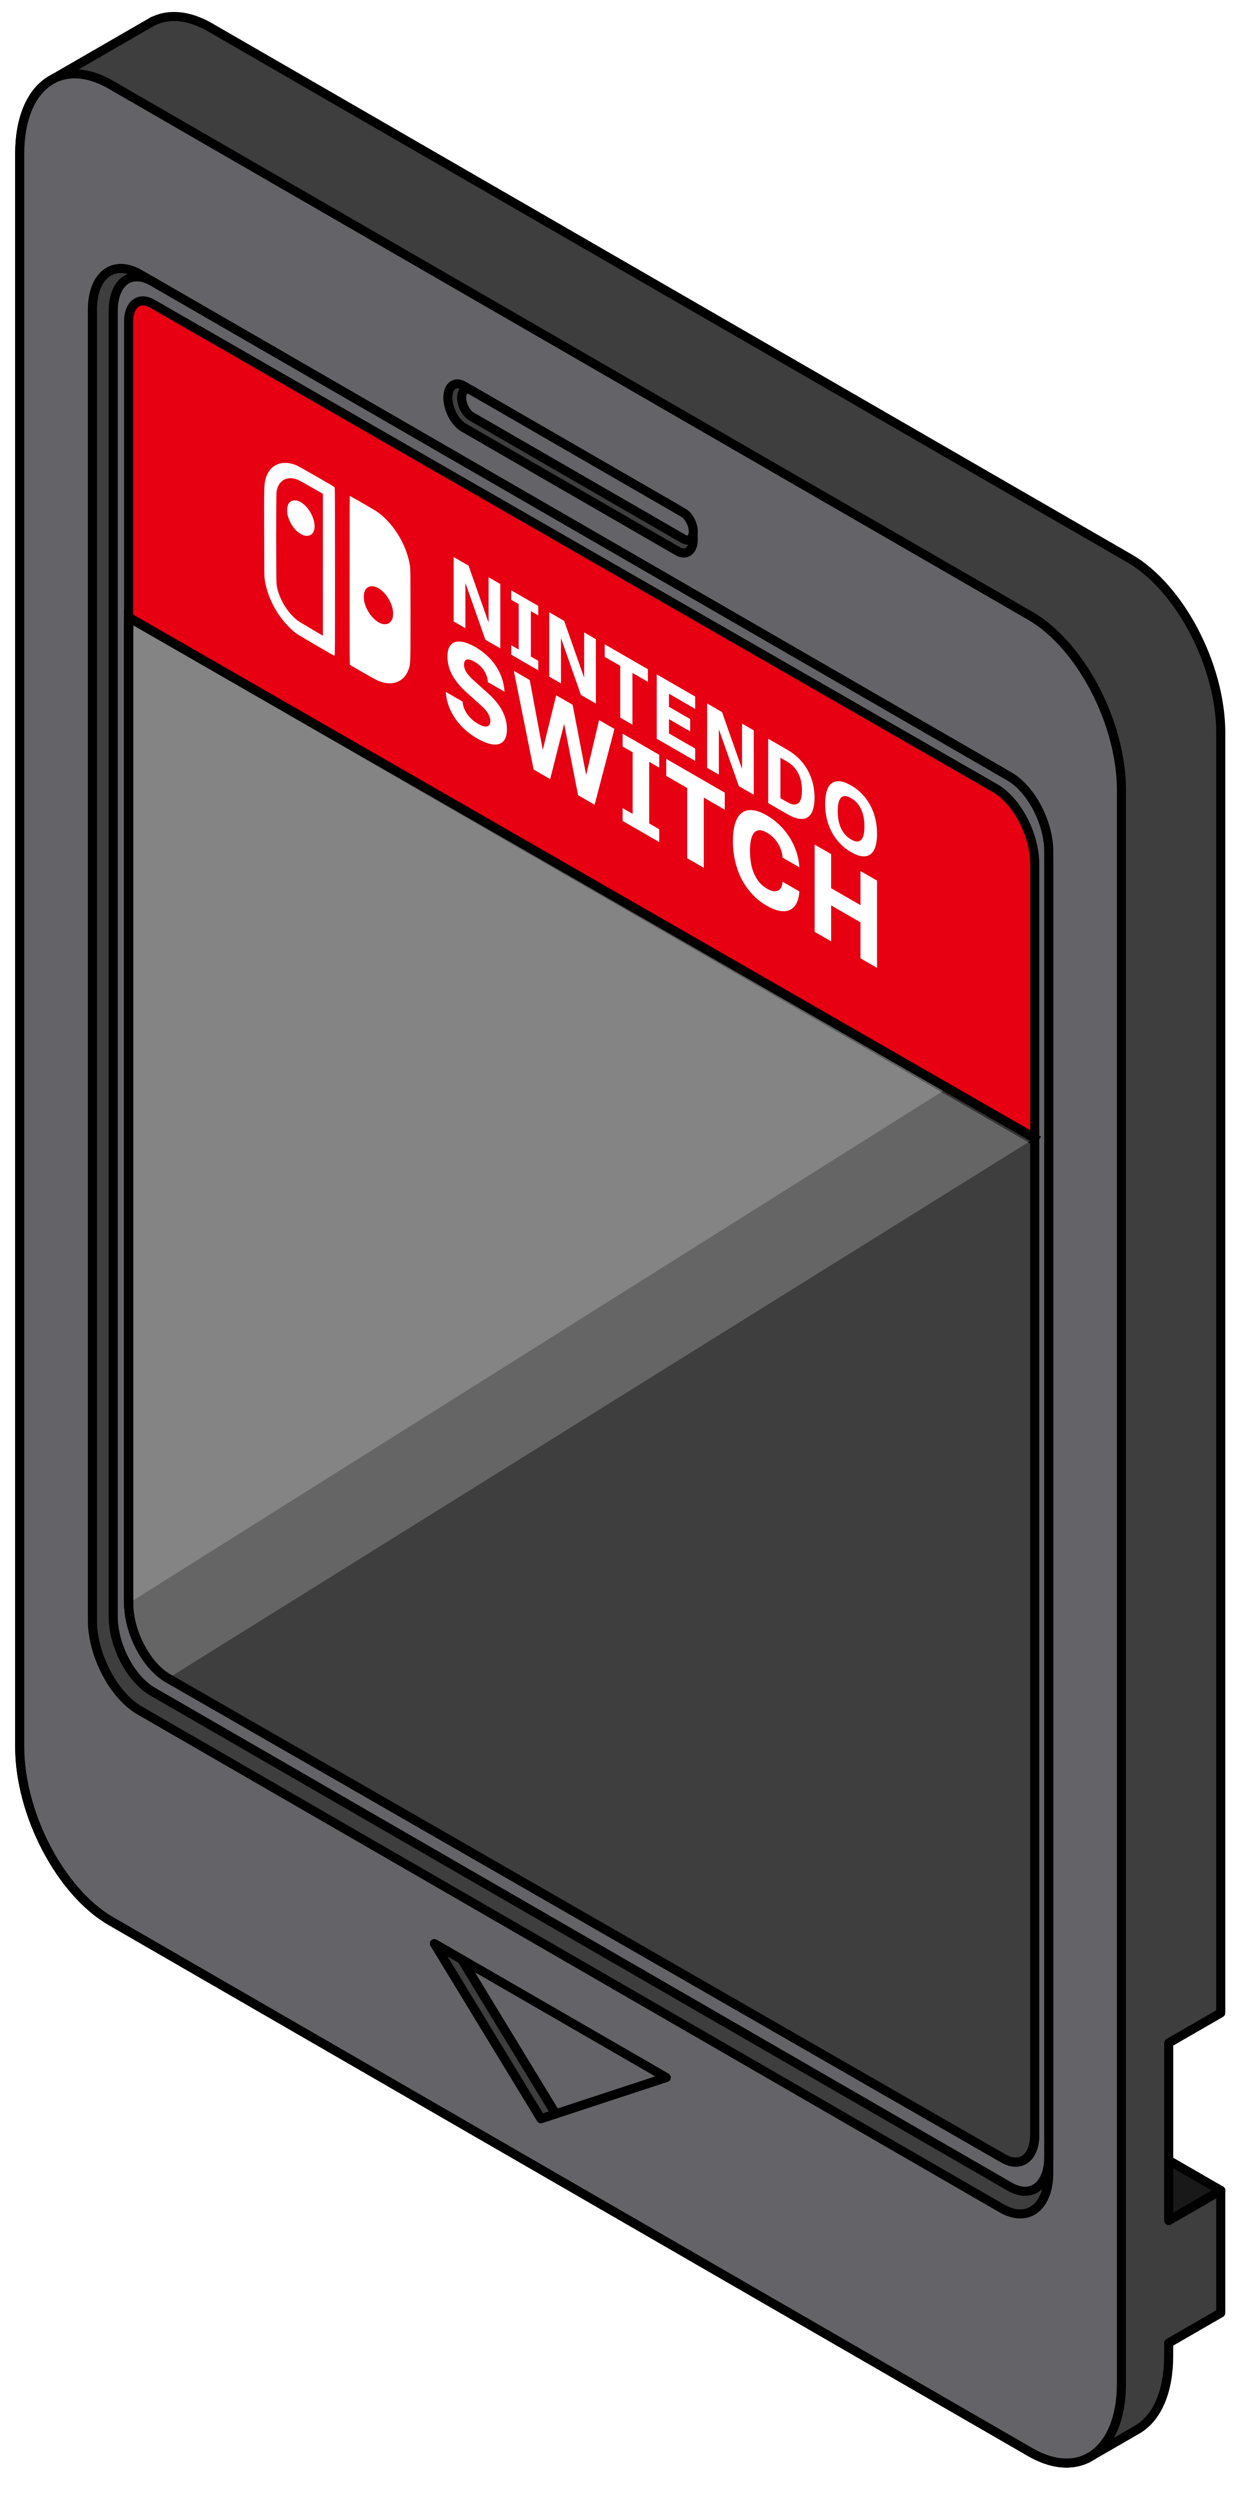 <?xml version="1.0" encoding="UTF-8" standalone="no"?>
<!DOCTYPE svg PUBLIC "-//W3C//DTD SVG 1.1//EN" "http://www.w3.org/Graphics/SVG/1.1/DTD/svg11.dtd">
<svg class="object object--switch" width="100%" height="100%" viewBox="0 0 138 275" version="1.1" xmlns="http://www.w3.org/2000/svg" xmlns:xlink="http://www.w3.org/1999/xlink" xml:space="preserve" xmlns:serif="http://www.serif.com/" style="fill-rule:evenodd;clip-rule:evenodd;stroke-linecap:square;stroke-linejoin:round;stroke-miterlimit:1;">
    
    <title id="svg-title">{{ post.data.title | default: title }}</title>
    <desc id="svg-desc">A Nintendo Switch game cartridge with cover art work for {{ post.data.title | default: title }}</desc>
    
    <path d="M125.135,267.269L119.605,270.462L119.589,270.453C117.88,271.265 115.723,271.093 113.379,269.74L12.204,211.326C6.666,208.129 2.17,199.538 2.17,192.154L2.17,16.912C2.17,12.873 3.515,10.026 5.64,8.799L16.912,2.291L16.929,2.301C18.637,1.493 20.791,1.666 23.132,3.017L124.307,61.43C129.845,64.628 134.341,73.219 134.341,80.603L134.341,221.426L128.615,224.732L128.615,244.26L134.341,240.954L134.341,254.426L128.615,257.732L128.608,259.155C128.608,263.195 127.262,266.043 125.135,267.269Z" style="fill:rgb(62,62,62);stroke:black;stroke-width:1px;"/>
    <path d="M123.413,86.912L123.413,262.154C123.413,269.538 118.917,272.937 113.379,269.74L12.204,211.326C6.666,208.129 2.17,199.538 2.17,192.154L2.17,16.912C2.17,9.528 6.666,6.129 12.204,9.326L113.379,67.74C118.917,70.937 123.413,79.528 123.413,86.912Z" style="fill:rgb(100,100,104);stroke:black;stroke-width:1px;"/>
    <path d="M115.413,94.843L115.413,238.986C115.413,242.81 113.085,244.57 110.217,242.914L15.366,188.152C12.498,186.496 10.17,182.048 10.17,178.224L10.17,34.08C10.17,30.256 12.498,28.496 15.366,30.152L110.217,84.914C113.085,86.57 115.413,91.019 115.413,94.843Z" style="fill:rgb(62,62,62);stroke:black;stroke-width:1px;"/>
    {% if post.data.object.image or object.image %}
        <image href="{{ post.data.object.image | default: object.image }}" width="512px" height="512px"  x="0" y="0" transform="matrix(0.195,0.113,-1.08228e-17,0.225,14.106,66.82)"/>
    {% else %}
        <image id="opengraphImage" href="/images/me/me.svg" width="512px" height="512px"  x="0" y="0" transform="matrix(0.195,0.113,-1.08228e-17,0.225,14.106,66.82)"/>
    {% endif %}
    <path d="M14.161,67.917L113.914,125.51L113.914,240.696L14.161,183.103L14.161,67.917Z" style="fill:none;stroke:black;stroke-width:1px;stroke-linecap:butt;stroke-miterlimit:2;"/>
    <path d="M115.413,93.669L115.413,237.266C115.413,240.442 113.479,241.904 111.097,240.529L16.775,186.072C14.393,184.697 12.459,181.001 12.459,177.825L12.459,34.229C12.459,31.052 14.393,29.59 16.775,30.966L111.097,85.422C113.479,86.798 115.413,90.493 115.413,93.669ZM14.161,176.362C14.161,179.545 16.103,183.245 18.496,184.62L110.405,237.428C112.319,238.528 113.873,237.354 113.873,234.808L113.873,124.421L14.161,67.129L14.161,176.362Z" style="fill:rgb(100,100,104);stroke:black;stroke-width:1px;"/>
    <path d="M73.32,228.533L61.15,232.533L50.803,215.533L73.32,228.533Z" style="fill:none;stroke:black;stroke-width:1px;"/>
    <path d="M50.803,215.533L61.15,232.533L59.529,233.066L47.803,213.801L50.803,215.533Z" style="fill:rgb(62,62,62);stroke:black;stroke-width:1px;"/>
    <path d="M113.866,95.013L113.866,125.205L14.153,67.913L14.153,35.373C14.153,33.463 15.319,32.582 16.754,33.407L109.499,86.696C111.909,88.081 113.866,91.808 113.866,95.013Z" style="fill:rgb(230,0,18);stroke:black;stroke-width:1px;"/>
    <path d="M14.161,176.362L14.161,67.917L113.873,125.209L113.873,234.808C113.873,237.354 112.319,238.528 110.405,237.428L18.496,184.62C16.103,183.245 14.161,179.545 14.161,176.362Z" style="fill:none;stroke:black;stroke-width:1px;"/>
    <path d="M76.291,59.327C76.291,60.594 75.52,61.176 74.571,60.628L51.012,47.027C50.062,46.478 49.291,45.005 49.291,43.739C49.291,42.473 50.062,41.89 51.012,42.438L74.571,56.04C75.52,56.588 76.291,58.061 76.291,59.327Z" style="fill:rgb(62,62,62);stroke:black;stroke-width:1px;"/>
    <path d="M76.291,58.468C76.291,59.261 75.809,59.625 75.215,59.282L51.88,45.81C51.285,45.467 50.803,44.545 50.803,43.753C50.803,42.961 51.285,42.596 51.88,42.939L75.215,56.412C75.809,56.755 76.291,57.676 76.291,58.468Z" style="fill:rgb(100,100,104);stroke:black;stroke-width:1px;"/>
    <path d="M128.615,237.648L134.341,240.954L128.615,244.26L128.615,237.648Z" style="fill:rgb(25,25,25);stroke:black;stroke-width:1px;"/>
    <path d="M32.515,51.14C32.725,51.219 33.202,51.483 34.79,52.396C36.745,53.521 36.802,53.558 36.835,53.646C36.858,53.714 36.868,56.662 36.868,62.911C36.868,71.34 36.865,72.081 36.815,72.11C36.765,72.139 36.571,72.031 34.703,70.937C32.898,69.883 32.618,69.71 32.398,69.525C30.71,68.096 29.522,66.035 29.152,63.891C29.085,63.494 29.082,63.385 29.072,58.741C29.055,53.681 29.065,53.305 29.212,52.739C29.619,51.171 30.91,50.545 32.515,51.14ZM35.534,69.933L35.534,54.324L34.243,53.583C32.815,52.762 32.611,52.668 32.171,52.618C31.294,52.516 30.643,53.038 30.443,54.004C30.373,54.345 30.373,63.93 30.446,64.361C30.67,65.734 31.467,67.15 32.541,68.09C32.792,68.308 32.925,68.393 34.176,69.13L35.534,69.933ZM32.802,55.1C33.642,55.393 34.456,56.526 34.6,57.599C34.723,58.502 34.286,59.062 33.562,58.926C33.385,58.893 33.292,58.851 33.028,58.687C32.738,58.508 32.681,58.46 32.458,58.203C32.134,57.832 31.897,57.421 31.741,56.957C31.634,56.649 31.617,56.558 31.604,56.246C31.577,55.645 31.751,55.249 32.101,55.1C32.271,55.025 32.591,55.025 32.802,55.1ZM38.493,54.557C38.503,54.548 39.17,54.921 39.971,55.384C41.132,56.054 41.492,56.273 41.726,56.454C43.467,57.807 44.792,60.085 45.122,62.283C45.169,62.591 45.175,63.254 45.175,67.672C45.175,73.208 45.182,73.019 44.972,73.622C44.915,73.778 44.805,74.019 44.722,74.152C44.071,75.19 42.877,75.452 41.522,74.847C41.202,74.701 38.613,73.221 38.523,73.131C38.473,73.079 38.47,72.226 38.47,63.824C38.47,58.731 38.48,54.561 38.493,54.557ZM42.056,65.004C41.222,64.273 40.355,64.327 40.104,65.126C40.021,65.378 40.018,65.869 40.091,66.204C40.335,67.3 41.222,68.394 42.056,68.626C42.57,68.764 42.97,68.568 43.174,68.077C43.284,67.809 43.287,67.279 43.177,66.854C43.003,66.168 42.576,65.463 42.056,65.004ZM53.766,63.495L55.057,64.24L55.057,71.323L53.417,70.376L51.216,64.117L51.216,69.105L49.925,68.36L49.925,61.277L51.565,62.224L53.766,68.483L53.766,63.495ZM56.264,65.978L56.264,64.937L59.237,66.654L59.237,67.694L58.422,67.224L58.422,72.225L59.237,72.695L59.237,73.736L56.264,72.019L56.264,70.978L57.078,71.449L57.078,66.448L56.264,65.978ZM64.285,69.568L65.576,70.313L65.576,77.396L63.935,76.449L61.734,70.19L61.734,75.178L60.443,74.432L60.443,67.35L62.084,68.297L64.285,74.556L64.285,69.568ZM71.3,73.618L71.3,75.002L69.597,74.018L69.597,79.717L68.253,78.941L68.253,73.242L66.549,72.259L66.549,70.875L71.3,73.618ZM73.618,76.314L73.618,77.749L75.956,79.099L75.956,80.457L73.618,79.107L73.618,80.681L76.507,82.348L76.507,83.707L72.274,81.263L72.274,74.18L76.507,76.624L76.507,77.982L73.618,76.314ZM81.66,79.599L82.951,80.345L82.951,87.427L81.311,86.48L79.11,80.221L79.11,85.209L77.819,84.464L77.819,77.382L79.459,78.329L81.66,84.588L81.66,79.599ZM86.644,82.477C87.152,82.77 87.594,83.11 87.969,83.496C88.345,83.882 88.656,84.302 88.903,84.756C89.15,85.209 89.335,85.689 89.456,86.195C89.578,86.701 89.639,87.218 89.639,87.747C89.639,88.276 89.578,88.723 89.456,89.089C89.335,89.454 89.15,89.721 88.903,89.89C88.656,90.058 88.345,90.118 87.969,90.071C87.594,90.023 87.152,89.853 86.644,89.559L84.538,88.344L84.538,81.261L86.644,82.477ZM86.623,88.227C86.954,88.419 87.225,88.509 87.435,88.499C87.645,88.489 87.811,88.415 87.932,88.276C88.054,88.136 88.138,87.948 88.184,87.71C88.23,87.472 88.253,87.218 88.253,86.947C88.253,86.676 88.23,86.395 88.184,86.104C88.138,85.813 88.054,85.528 87.932,85.248C87.811,84.969 87.645,84.703 87.435,84.45C87.225,84.198 86.954,83.976 86.623,83.785L85.882,83.357L85.882,87.799L86.623,88.227ZM93.66,93.737C93.18,93.46 92.762,93.131 92.406,92.75C92.05,92.368 91.752,91.948 91.514,91.489C91.276,91.03 91.098,90.541 90.98,90.022C90.862,89.504 90.803,88.969 90.803,88.419C90.803,87.869 90.862,87.403 90.98,87.021C91.098,86.638 91.276,86.355 91.514,86.171C91.752,85.987 92.05,85.91 92.406,85.94C92.762,85.97 93.18,86.124 93.66,86.401C94.14,86.678 94.558,87.007 94.914,87.388C95.27,87.769 95.567,88.189 95.805,88.648C96.043,89.107 96.222,89.596 96.34,90.115C96.458,90.634 96.517,91.168 96.517,91.718C96.517,92.268 96.458,92.734 96.34,93.117C96.222,93.499 96.043,93.782 95.805,93.966C95.567,94.151 95.27,94.228 94.914,94.197C94.558,94.167 94.14,94.014 93.66,93.737ZM93.66,92.341C93.956,92.512 94.2,92.587 94.39,92.566C94.58,92.544 94.73,92.457 94.84,92.305C94.949,92.152 95.025,91.953 95.067,91.706C95.11,91.46 95.131,91.197 95.131,90.918C95.131,90.639 95.11,90.351 95.067,90.056C95.025,89.761 94.949,89.474 94.84,89.195C94.73,88.916 94.58,88.656 94.39,88.415C94.2,88.174 93.956,87.968 93.66,87.797C93.364,87.626 93.12,87.551 92.93,87.572C92.739,87.593 92.589,87.68 92.48,87.833C92.371,87.985 92.295,88.185 92.252,88.431C92.21,88.678 92.189,88.94 92.189,89.22C92.189,89.499 92.21,89.786 92.252,90.081C92.295,90.376 92.371,90.663 92.48,90.942C92.589,91.221 92.739,91.481 92.93,91.722C93.12,91.964 93.364,92.17 93.66,92.341ZM50.907,77.177C50.926,77.446 50.984,77.701 51.082,77.941C51.18,78.181 51.306,78.405 51.459,78.614C51.612,78.823 51.787,79.012 51.986,79.181C52.184,79.35 52.393,79.498 52.613,79.625C53.048,79.876 53.382,79.969 53.614,79.905C53.846,79.841 53.961,79.646 53.961,79.319C53.961,79.05 53.88,78.776 53.718,78.499C53.555,78.222 53.287,77.915 52.914,77.579L51.308,76.136C50.639,75.531 50.127,74.906 49.774,74.261C49.42,73.615 49.243,72.936 49.243,72.225C49.243,71.721 49.329,71.339 49.501,71.08C49.673,70.821 49.903,70.661 50.189,70.6C50.476,70.539 50.805,70.564 51.175,70.675C51.546,70.785 51.93,70.955 52.326,71.184C52.761,71.436 53.168,71.732 53.546,72.073C53.923,72.415 54.253,72.793 54.535,73.208C54.817,73.623 55.044,74.072 55.216,74.556C55.388,75.04 55.491,75.552 55.525,76.093L53.689,75.033C53.675,74.778 53.626,74.538 53.542,74.312C53.458,74.086 53.35,73.878 53.216,73.689C53.082,73.5 52.929,73.33 52.757,73.179C52.585,73.028 52.403,72.897 52.212,72.787C51.839,72.572 51.554,72.496 51.358,72.561C51.162,72.625 51.064,72.813 51.064,73.122C51.064,73.374 51.14,73.632 51.29,73.893C51.441,74.155 51.71,74.464 52.097,74.819L53.703,76.263C54.024,76.551 54.312,76.846 54.567,77.149C54.823,77.451 55.041,77.766 55.22,78.093C55.399,78.42 55.538,78.758 55.636,79.108C55.734,79.457 55.783,79.82 55.783,80.199C55.783,80.738 55.691,81.139 55.507,81.403C55.323,81.666 55.078,81.826 54.772,81.881C54.466,81.937 54.117,81.903 53.725,81.78C53.333,81.657 52.929,81.475 52.513,81.235C52.016,80.948 51.562,80.617 51.15,80.242C50.739,79.867 50.384,79.46 50.085,79.021C49.787,78.582 49.549,78.118 49.372,77.628C49.195,77.139 49.09,76.633 49.056,76.109L50.907,77.177ZM61.207,76.484L63.014,77.527L64.506,85.252L65.926,79.208L67.618,80.185L65.438,88.526L63.617,87.474L62.082,79.621L60.547,85.702L58.726,84.65L56.546,73.793L58.296,74.803L59.73,82.495L61.207,76.484ZM68.518,82.115L68.518,80.705L72.548,83.031L72.548,84.442L71.444,83.804L71.444,90.582L72.548,91.22L72.548,92.631L68.518,90.304L68.518,88.893L69.622,89.531L69.622,82.753L68.518,82.115ZM79.758,87.194L79.758,89.069L77.449,87.736L77.449,95.46L75.628,94.409L75.628,86.685L73.319,85.351L73.319,83.476L79.758,87.194ZM87.969,98.059C87.931,98.627 87.815,99.082 87.621,99.424C87.428,99.765 87.173,99.999 86.857,100.127C86.542,100.254 86.174,100.275 85.753,100.19C85.332,100.105 84.876,99.92 84.383,99.636C83.771,99.282 83.232,98.852 82.766,98.345C82.3,97.838 81.911,97.278 81.597,96.664C81.284,96.05 81.049,95.392 80.891,94.691C80.733,93.989 80.654,93.262 80.654,92.511C80.654,91.766 80.733,91.132 80.891,90.609C81.049,90.087 81.284,89.699 81.597,89.447C81.911,89.195 82.3,89.085 82.766,89.116C83.232,89.147 83.771,89.339 84.383,89.693C84.876,89.977 85.332,90.319 85.753,90.72C86.174,91.12 86.542,91.567 86.857,92.058C87.173,92.55 87.428,93.079 87.621,93.643C87.815,94.208 87.931,94.797 87.969,95.41L86.119,94.341C86.104,94.098 86.059,93.848 85.983,93.592C85.906,93.336 85.796,93.086 85.653,92.842C85.509,92.599 85.335,92.371 85.129,92.157C84.924,91.944 84.685,91.759 84.412,91.601C84.034,91.383 83.725,91.293 83.483,91.332C83.242,91.37 83.051,91.495 82.91,91.706C82.769,91.917 82.671,92.19 82.616,92.525C82.561,92.861 82.533,93.217 82.533,93.596C82.533,93.974 82.561,94.363 82.616,94.762C82.671,95.16 82.769,95.547 82.91,95.921C83.051,96.295 83.242,96.64 83.483,96.957C83.725,97.274 84.034,97.542 84.412,97.76C84.685,97.917 84.924,98.008 85.129,98.032C85.335,98.056 85.509,98.029 85.653,97.952C85.796,97.874 85.906,97.751 85.983,97.583C86.059,97.415 86.104,97.218 86.119,96.991L87.969,98.059ZM94.695,99.568L94.695,95.818L96.517,96.87L96.517,106.469L94.695,105.417L94.695,101.461L91.468,99.598L91.468,103.554L89.647,102.503L89.647,92.903L91.468,93.955L91.468,97.705L94.695,99.568Z" style="fill:white;"/>
    <path d="M18.496,184.62C16.103,183.245 14.161,179.545 14.161,176.362L14.161,67.917L113.873,125.209" style="fill:white;fill-opacity:0.2;stroke:black;stroke-width:1px;"/>
    <path d="M14.161,176.362L14.161,67.917L104.278,119.696" style="fill:white;fill-opacity:0.2;stroke:black;stroke-width:1px;"/>
</svg>
